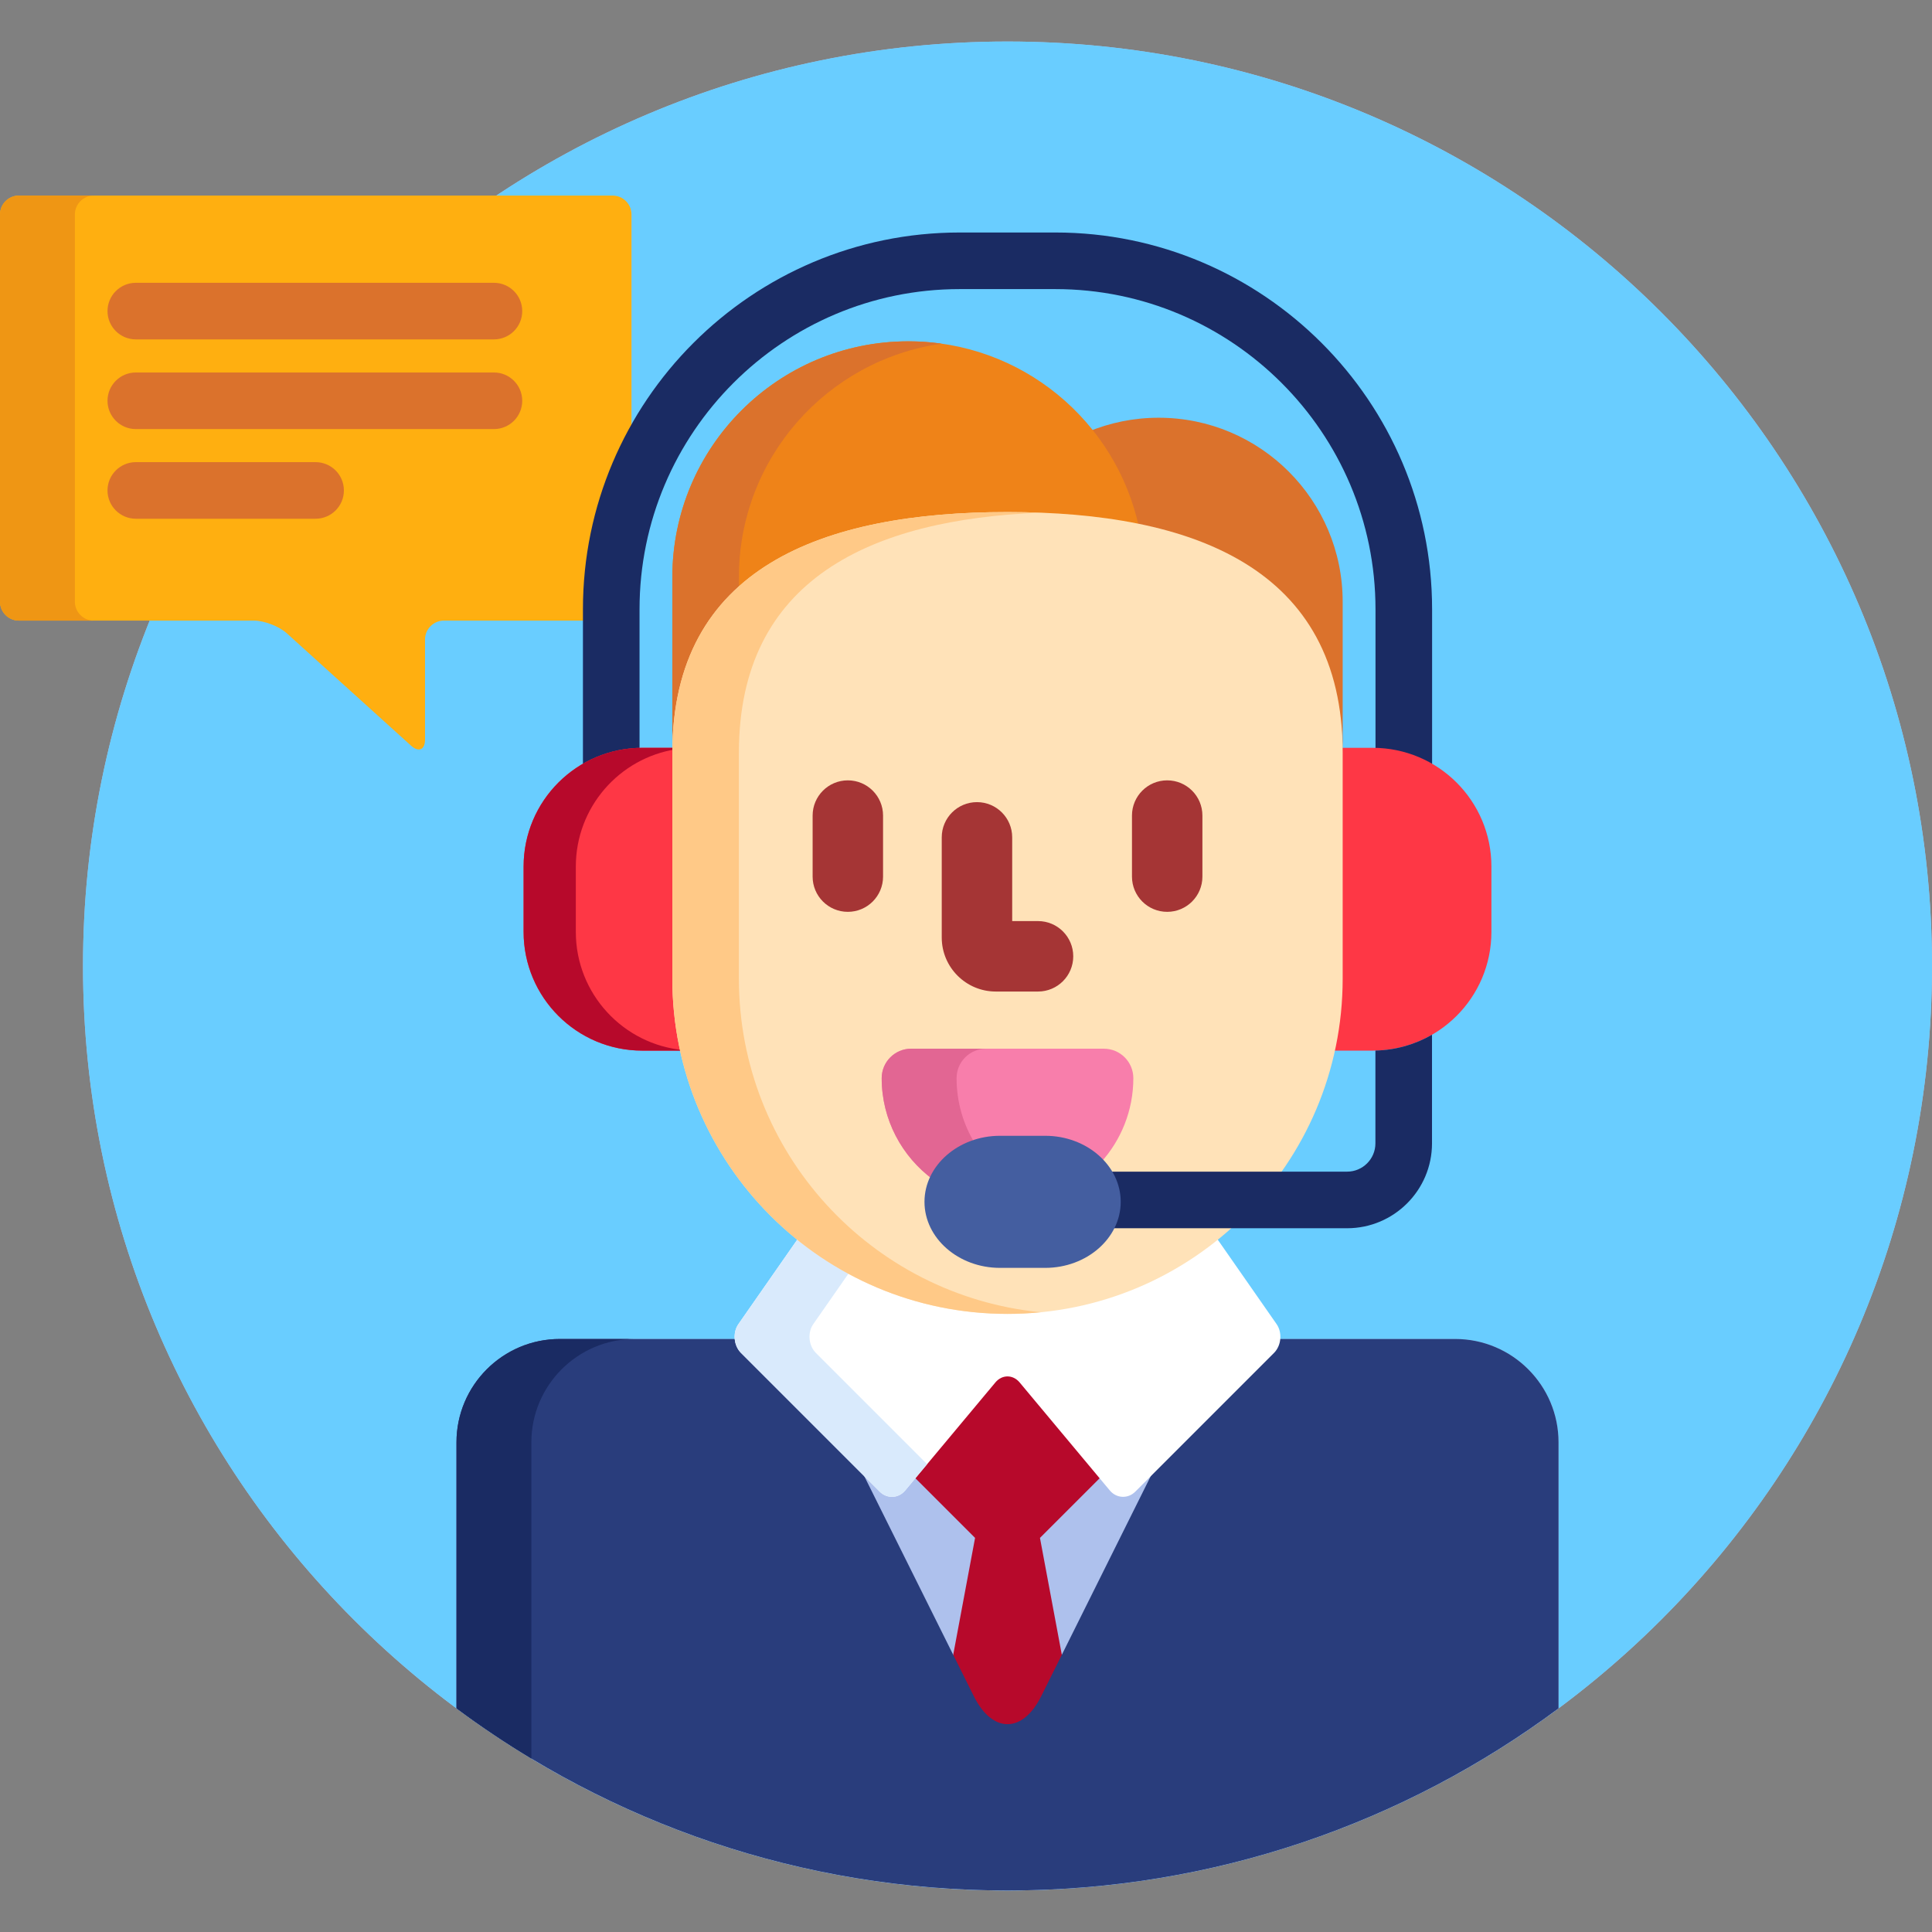 <svg width="88" height="88" viewBox="0 0 88 88" fill="none" xmlns="http://www.w3.org/2000/svg">
<rect x="0" y="0" width="88" height="88" fill="#808080" stroke="none"/>
<path d="M45.891 86.109C69.147 86.109 88 67.256 88 44C88 20.744 69.147 1.891 45.891 1.891C22.634 1.891 3.781 20.744 3.781 44C3.781 67.256 22.634 86.109 45.891 86.109Z" fill="#AEC1ED"/>
<path d="M45.891 86.109C69.147 86.109 88 67.256 88 44C88 20.744 69.147 1.891 45.891 1.891C22.634 1.891 3.781 20.744 3.781 44C3.781 67.256 22.634 86.109 45.891 86.109Z" fill="#69CDFF"/>
<path d="M26.724 27.751C26.724 24.834 27.463 22.086 28.764 19.685V9.767C28.764 9.295 28.377 8.908 27.904 8.908H0.859C0.387 8.908 0 9.295 0 9.767V27.408C0 27.881 0.387 28.268 0.859 28.268H11.564C12.037 28.268 12.71 28.527 13.061 28.844L18.722 33.964C19.073 34.281 19.36 34.153 19.36 33.681V29.127C19.36 28.654 19.747 28.268 20.219 28.268H26.724V27.751Z" fill="#FFAF10"/>
<path d="M3.411 27.408V9.767C3.411 9.295 3.797 8.908 4.27 8.908H0.859C0.387 8.908 0 9.295 0 9.767V27.408C0 27.881 0.387 28.268 0.859 28.268H4.27C3.797 28.268 3.411 27.881 3.411 27.408Z" fill="#EF9614"/>
<path d="M22.498 15.459H6.187C5.475 15.459 4.897 14.882 4.897 14.17C4.897 13.458 5.475 12.881 6.187 12.881H22.498C23.21 12.881 23.787 13.458 23.787 14.17C23.787 14.882 23.21 15.459 22.498 15.459Z" fill="#DB722C"/>
<path d="M22.498 19.544H6.187C5.475 19.544 4.897 18.967 4.897 18.255C4.897 17.543 5.475 16.966 6.187 16.966H22.498C23.21 16.966 23.787 17.543 23.787 18.255C23.787 18.967 23.21 19.544 22.498 19.544Z" fill="#DB722C"/>
<path d="M14.374 23.628H6.187C5.475 23.628 4.897 23.051 4.897 22.339C4.897 21.627 5.475 21.05 6.187 21.05H14.374C15.087 21.05 15.664 21.627 15.664 22.339C15.664 23.051 15.086 23.628 14.374 23.628Z" fill="#DB722C"/>
<path d="M29.13 34.236V27.751C29.13 19.71 35.672 13.168 43.712 13.168H48.069C56.11 13.168 62.652 19.71 62.652 27.751V34.236C63.593 34.259 64.474 34.53 65.23 34.988V27.751C65.23 18.288 57.532 10.59 48.069 10.59H43.712C34.25 10.59 26.552 18.288 26.552 27.751V34.988C27.308 34.53 28.189 34.259 29.13 34.236Z" fill="#1A2B63"/>
<path d="M30.796 44.58V34.288C30.796 34.211 30.801 34.137 30.802 34.062H29.258C26.27 34.062 23.849 36.483 23.849 39.471V42.445C23.849 45.433 26.27 47.855 29.258 47.855H31.155C30.921 46.8 30.796 45.704 30.796 44.58Z" fill="#FE3745"/>
<path d="M62.523 34.062H60.979C60.981 34.137 60.985 34.211 60.985 34.288V44.58C60.985 45.704 60.86 46.8 60.626 47.855H62.523C65.51 47.855 67.932 45.433 67.932 42.445V39.471C67.932 36.483 65.51 34.062 62.523 34.062Z" fill="#FE3745"/>
<path d="M31.15 47.832C28.391 47.585 26.228 45.268 26.228 42.445V39.471C26.228 36.768 28.21 34.529 30.8 34.126C30.8 34.104 30.802 34.083 30.802 34.061H29.258C26.27 34.061 23.849 36.483 23.849 39.471V42.445C23.849 45.433 26.27 47.855 29.258 47.855H31.155C31.154 47.847 31.152 47.839 31.15 47.832Z" fill="#B7092B"/>
<path d="M66.283 60.989H58.141C58.12 61.182 58.042 61.369 57.909 61.502L51.59 67.821C51.47 67.941 51.316 68.007 51.155 68.007C50.974 68.007 50.807 67.926 50.685 67.781L46.573 62.855C46.394 62.64 46.151 62.522 45.891 62.522C45.63 62.522 45.388 62.64 45.208 62.855L41.096 67.781C40.974 67.927 40.807 68.007 40.627 68.007C40.466 68.007 40.311 67.941 40.191 67.821L33.872 61.502C33.739 61.369 33.661 61.182 33.64 60.989H25.498C22.903 60.989 20.792 63.1 20.792 65.695V77.814C27.801 83.025 36.486 86.109 45.891 86.109C55.296 86.109 63.98 83.025 70.989 77.814V65.695C70.989 63.1 68.878 60.989 66.283 60.989Z" fill="#AEC1ED"/>
<path d="M43.394 75.499L44.359 77.437C45.202 79.129 46.581 79.129 47.423 77.437L48.388 75.499L47.369 70.049L50.209 67.21L46.574 62.855C46.394 62.64 46.152 62.522 45.891 62.522C45.63 62.522 45.388 62.64 45.208 62.855L41.573 67.21L44.413 70.049L43.394 75.499Z" fill="#B7092B"/>
<path d="M66.283 60.989H58.141C58.12 61.182 58.042 61.369 57.909 61.502L52.654 66.756L47.423 77.265C46.58 78.957 45.201 78.957 44.359 77.265L39.127 66.757L33.872 61.502C33.739 61.369 33.661 61.182 33.64 60.989H25.498C22.903 60.989 20.792 63.1 20.792 65.695V77.814C27.801 83.025 36.485 86.109 45.891 86.109C55.296 86.109 63.98 83.025 70.989 77.814V65.695C70.989 63.1 68.878 60.989 66.283 60.989Z" fill="#293D7C"/>
<path d="M24.203 65.695C24.203 63.1 26.314 60.989 28.908 60.989H25.498C22.903 60.989 20.792 63.1 20.792 65.695V77.814C21.889 78.629 23.027 79.393 24.203 80.101V65.695Z" fill="#1A2B63"/>
<path d="M55.366 56.321C52.773 58.417 49.476 59.675 45.89 59.675C42.304 59.675 39.007 58.417 36.415 56.32L33.634 60.311C33.364 60.699 33.416 61.289 33.75 61.623L40.07 67.943C40.404 68.277 40.925 68.254 41.228 67.891L45.34 62.966C45.643 62.603 46.138 62.603 46.441 62.966L50.553 67.891C50.856 68.253 51.377 68.277 51.711 67.943L58.03 61.623C58.365 61.289 58.417 60.698 58.147 60.311L55.366 56.321Z" fill="white"/>
<path d="M37.044 60.311L38.744 57.872C37.918 57.427 37.139 56.906 36.415 56.32L33.634 60.311C33.364 60.699 33.416 61.289 33.75 61.623L40.07 67.943C40.404 68.277 40.925 68.254 41.228 67.891L42.229 66.692L37.161 61.623C36.827 61.289 36.774 60.698 37.044 60.311Z" fill="#D9EAFC"/>
<path d="M52.774 19.027C51.633 19.027 50.547 19.256 49.556 19.668C50.562 20.907 51.291 22.378 51.653 23.987C57.227 25.066 61.157 28.067 61.157 34.46V27.41C61.157 22.78 57.404 19.027 52.774 19.027Z" fill="#DB722C"/>
<path d="M45.891 23.495C48.017 23.495 50.042 23.656 51.882 24.033C50.842 19.183 46.534 15.546 41.374 15.546C35.437 15.546 30.624 20.359 30.624 26.296V34.46C30.624 26.028 37.459 23.495 45.891 23.495Z" fill="#EF8318"/>
<path d="M33.656 26.88V26.296C33.656 20.872 37.673 16.389 42.895 15.654C42.398 15.584 41.89 15.547 41.374 15.547C35.437 15.547 30.624 20.359 30.624 26.296V34.46C30.624 31.035 31.752 28.584 33.656 26.88Z" fill="#DB722C"/>
<path d="M61.157 44.58C61.157 53.011 54.322 59.846 45.89 59.846C37.459 59.846 30.624 53.011 30.624 44.58V34.288C30.624 25.856 37.459 23.323 45.89 23.323C54.322 23.323 61.157 25.856 61.157 34.288V44.58Z" fill="#FFE2B8"/>
<path d="M33.656 44.58V34.288C33.656 26.368 39.686 23.652 47.406 23.352C46.907 23.333 46.402 23.323 45.89 23.323C37.459 23.323 30.624 25.856 30.624 34.288V44.58C30.624 53.011 37.459 59.846 45.89 59.846C46.402 59.846 46.907 59.82 47.406 59.771C39.686 59.01 33.656 52.5 33.656 44.58Z" fill="#FFC987"/>
<path d="M38.618 41.533C37.732 41.533 37.014 40.815 37.014 39.929V37.148C37.014 36.262 37.732 35.544 38.618 35.544C39.504 35.544 40.222 36.262 40.222 37.148V39.929C40.222 40.815 39.504 41.533 38.618 41.533Z" fill="#A53535"/>
<path d="M53.164 41.533C52.278 41.533 51.56 40.815 51.56 39.929V37.148C51.56 36.262 52.278 35.544 53.164 35.544C54.05 35.544 54.768 36.262 54.768 37.148V39.929C54.768 40.815 54.05 41.533 53.164 41.533Z" fill="#A53535"/>
<path d="M47.281 45.163H45.356C43.999 45.163 42.895 44.06 42.895 42.703V38.14C42.895 37.254 43.614 36.536 44.5 36.536C45.386 36.536 46.104 37.254 46.104 38.14V41.954H47.281C48.167 41.954 48.885 42.673 48.885 43.559C48.885 44.445 48.167 45.163 47.281 45.163Z" fill="#A53535"/>
<path d="M45.547 51.906H47.61C48.629 51.906 49.54 52.315 50.14 52.952C51.06 51.935 51.622 50.587 51.622 49.11C51.622 48.368 51.021 47.767 50.279 47.767H41.503C40.761 47.767 40.16 48.368 40.16 49.11C40.16 51.003 41.083 52.683 42.502 53.727C42.973 52.664 44.159 51.906 45.547 51.906Z" fill="#F87EAB"/>
<path d="M44.408 52.088C43.877 51.219 43.571 50.2 43.571 49.11C43.571 48.368 44.172 47.767 44.914 47.767H41.503C40.761 47.767 40.16 48.368 40.16 49.11C40.16 51.003 41.083 52.684 42.502 53.728C42.837 52.971 43.533 52.372 44.408 52.088Z" fill="#E26693"/>
<path d="M62.648 47.851V52.078C62.648 52.789 62.07 53.367 61.359 53.367H50.463C50.725 53.775 50.875 54.243 50.875 54.742C50.875 55.173 50.761 55.579 50.562 55.945H61.359C63.492 55.945 65.226 54.21 65.226 52.078V47.13C64.465 47.57 63.586 47.83 62.648 47.851Z" fill="#1A2B63"/>
<path d="M51.047 54.742C51.047 56.397 49.5 57.75 47.609 57.75H45.547C43.656 57.75 42.109 56.397 42.109 54.742C42.109 53.088 43.656 51.734 45.547 51.734H47.609C49.5 51.734 51.047 53.088 51.047 54.742Z" fill="#445EA0"/>
</svg>
